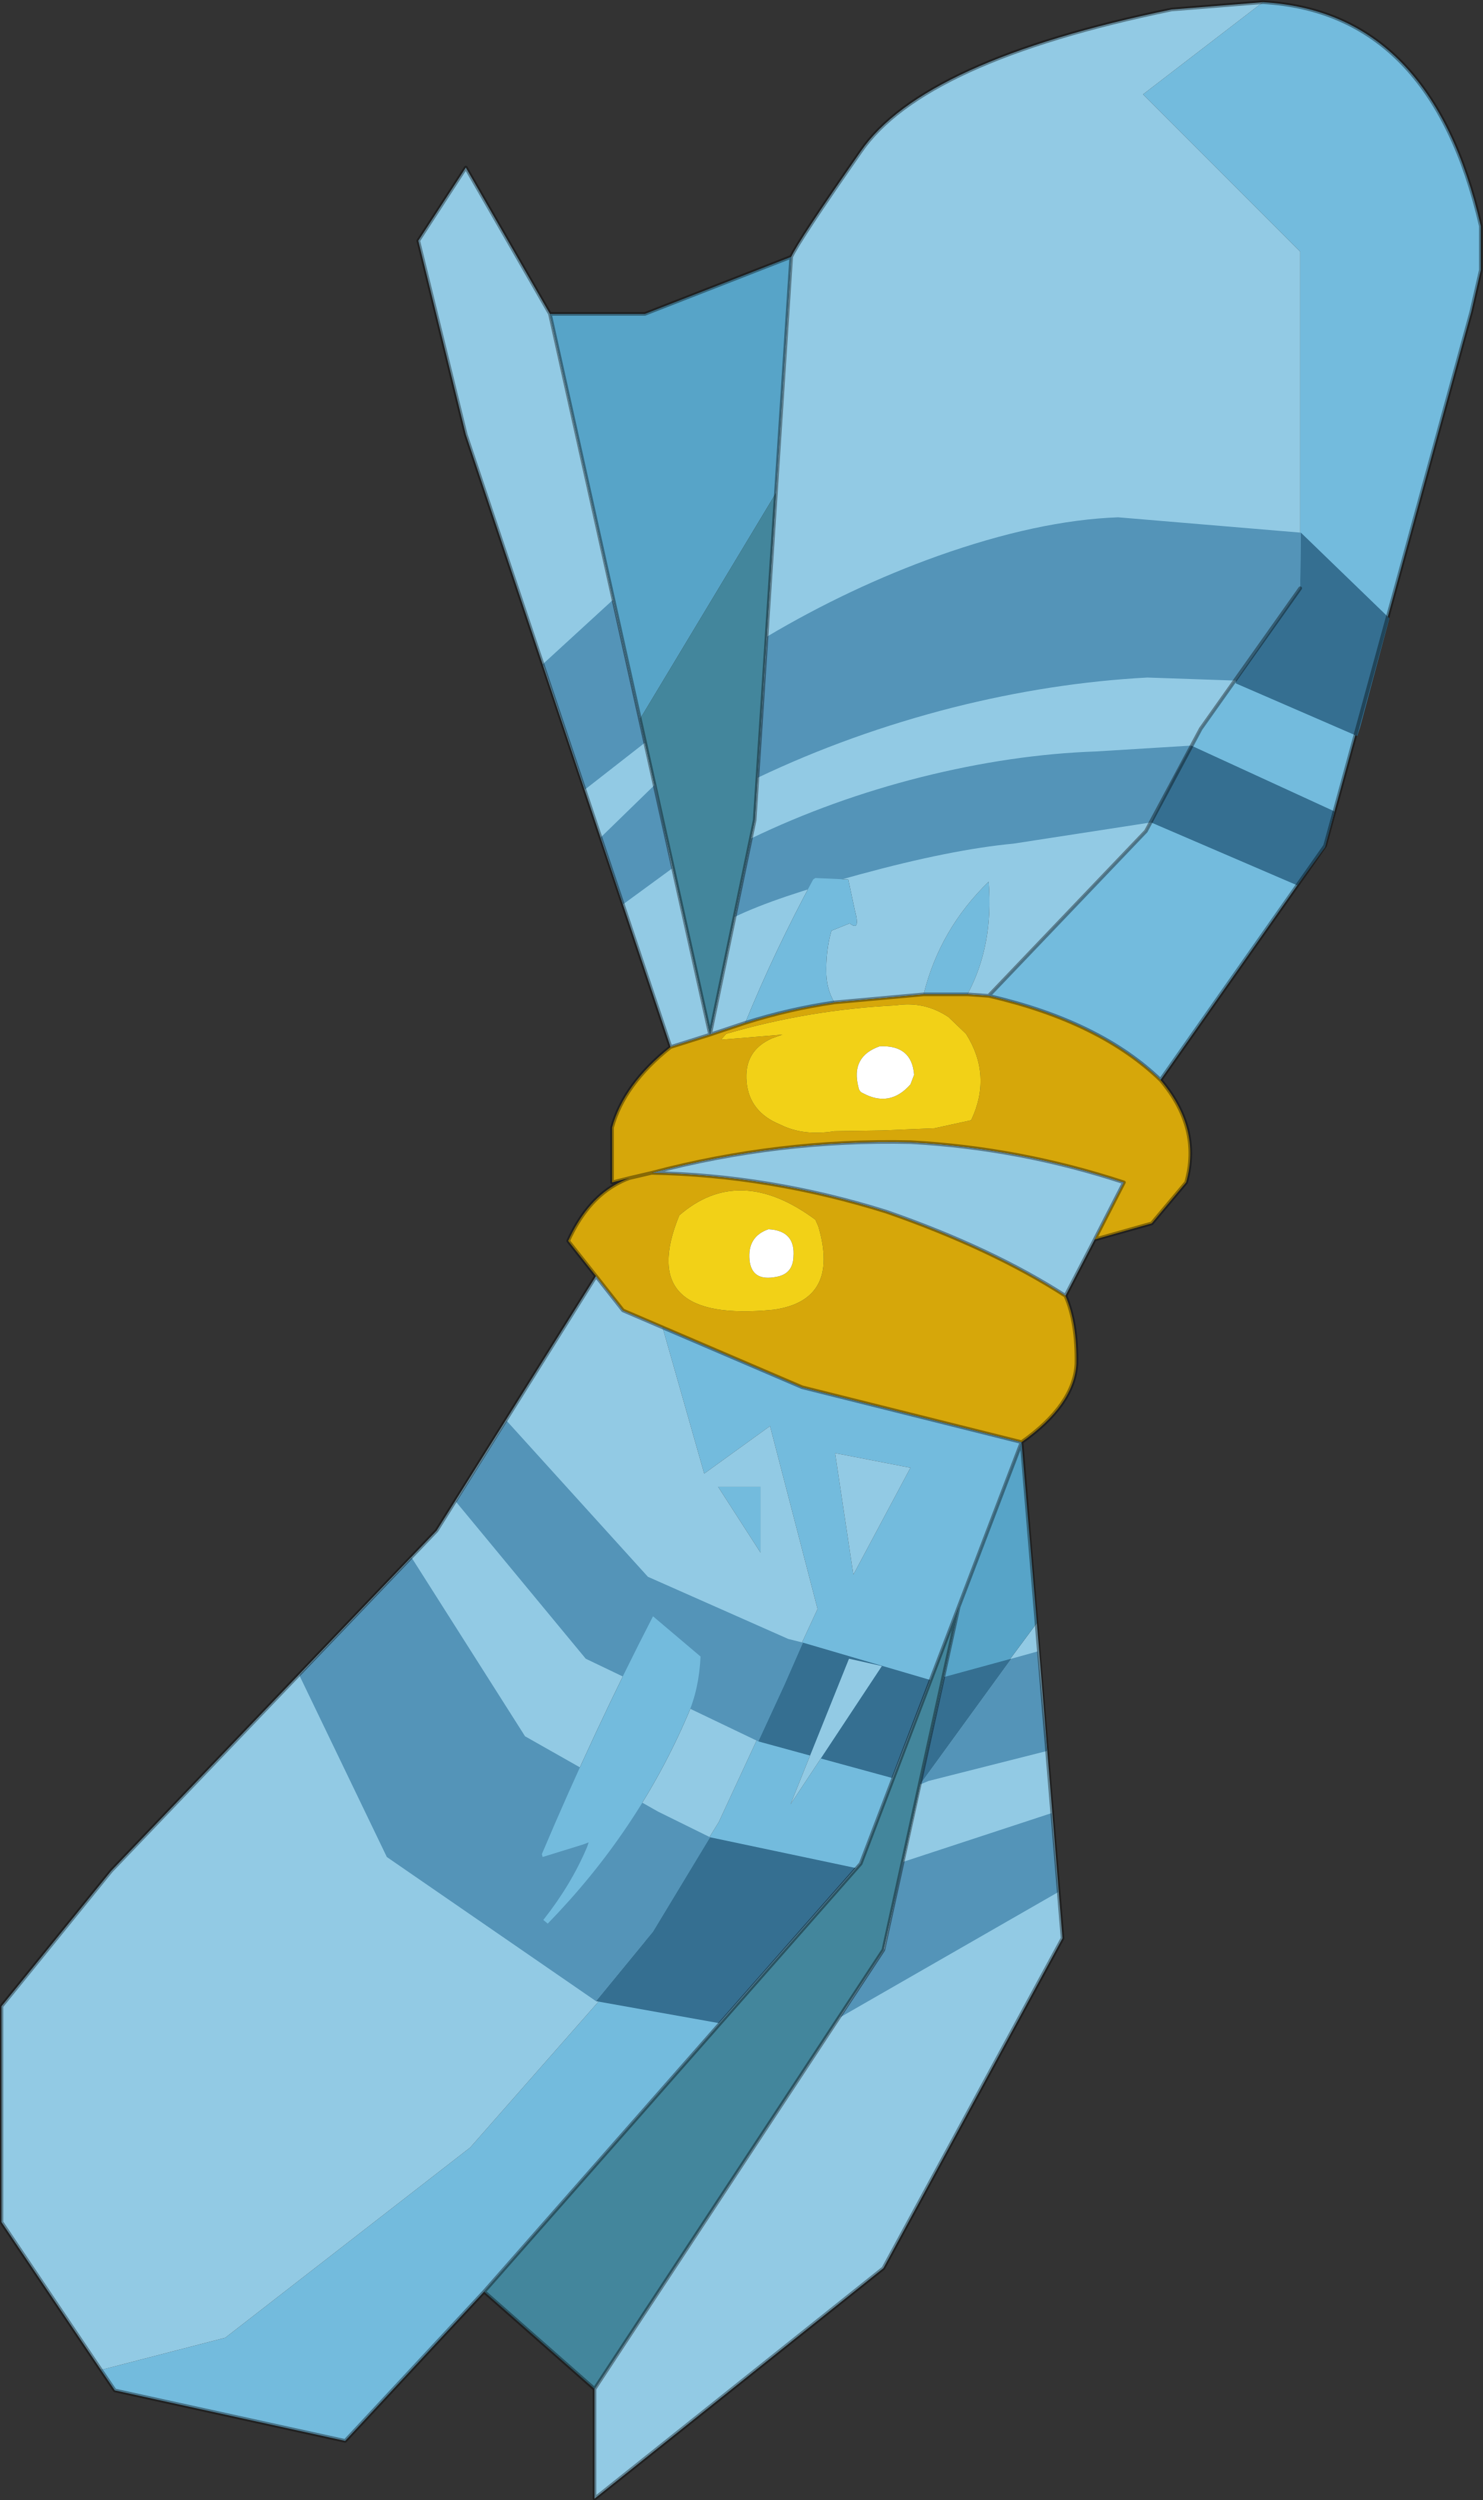 <?xml version="1.0" encoding="UTF-8" standalone="no"?>
<svg xmlns:xlink="http://www.w3.org/1999/xlink" height="170.85px" width="101.4px" xmlns="http://www.w3.org/2000/svg">
  <rect width="100%" height="100%" fill="#333333" stroke="none"/>
  <g transform="matrix(1.0, 0.0, 0.0, 1.0, 0.1, 0.1)">
    <path d="M67.5 67.95 L78.25 56.7 82.0 49.7 88.8 40.1 88.8 17.1 78.05 6.35 86.25 0.05 Q97.8 0.7 101.15 15.35 L101.15 18.35 100.5 21.2 90.5 57.7 79.25 73.7 Q75.1 69.7 67.5 67.95 M63.05 67.85 Q64.15 63.4 67.5 60.15 67.85 64.5 66.05 67.85 L65.6 67.85 63.05 67.85 M45.2 90.6 L54.75 94.7 69.75 98.45 65.45 109.7 58.75 127.25 33.0 156.5 23.5 166.7 7.75 163.25 6.8 161.85 15.3 159.65 32.05 146.65 43.05 134.15 49.05 124.4 55.8 109.85 52.55 97.35 48.05 100.6 45.2 90.6 M58.25 107.5 L62.15 100.2 57.0 99.2 58.25 107.5 M51.9 101.5 L51.9 106.0 49.0 101.5 51.9 101.5 M60.2 113.75 L57.95 113.25 53.95 123.2 60.2 113.75" fill="#73bbdd" fill-rule="evenodd" stroke="none"/>
    <path d="M86.25 0.05 L78.05 6.35 88.8 17.1 88.8 40.1 82.0 49.7 78.25 56.7 67.5 67.95 66.05 67.85 Q67.85 64.5 67.5 60.15 64.15 63.4 63.05 67.85 L56.95 68.4 Q56.45 67.55 56.4 66.5 56.35 64.9 56.75 63.5 L58.0 63.0 Q58.75 63.6 58.35 62.1 L57.9 60.0 55.65 59.9 55.5 60.0 Q52.9 64.8 50.85 69.8 L48.45 70.6 51.5 55.95 52.95 33.6 54.0 17.45 Q54.5 16.35 58.75 10.25 63.0 4.05 80.0 0.55 L86.25 0.05 M45.75 71.45 L31.75 29.6 28.5 16.35 31.75 11.35 37.5 21.35 43.65 49.05 48.45 70.6 45.75 71.45 M40.65 87.1 L42.5 89.45 45.2 90.6 48.05 100.6 52.55 97.35 55.8 109.85 49.05 124.4 43.05 134.15 32.05 146.65 15.3 159.65 6.8 161.85 0.0 151.75 0.0 137.0 7.5 127.75 29.75 104.5 40.65 87.1 M72.75 88.45 Q67.7 85.2 60.5 82.7 52.5 80.2 44.45 80.05 53.15 77.75 62.15 77.95 69.6 78.35 76.75 80.7 L74.75 84.6 72.75 88.45 M62.9 121.45 L70.8 110.8 72.55 132.35 60.3 154.9 40.55 170.65 40.55 163.15 60.3 133.15 62.9 121.45 M58.25 107.5 L57.0 99.2 62.15 100.2 58.25 107.5 M51.9 101.5 L49.0 101.5 51.9 106.0 51.9 101.5 M37.35 131.35 Q43.5 125.05 46.9 117.15 47.7 115.35 47.8 113.1 L44.55 110.35 Q40.55 118.1 36.95 126.6 L36.8 126.85 37.0 126.8 39.75 125.95 40.05 126.1 Q38.95 128.7 37.05 131.1 L35.8 132.85 37.35 131.35" fill="#92cae4" fill-rule="evenodd" stroke="none"/>
    <path d="M54.0 17.45 L52.95 33.6 43.65 49.05 37.5 21.35 44.0 21.35 54.0 17.45 M62.9 121.45 L65.45 109.7 69.75 98.45 70.8 110.8 62.9 121.45" fill="#57a4c8" fill-rule="evenodd" stroke="none"/>
    <path d="M52.95 33.6 L51.5 55.95 48.45 70.6 43.65 49.05 52.95 33.6 M65.45 109.7 L62.9 121.45 60.3 133.15 40.55 163.15 33.0 156.5 58.75 127.25 65.45 109.7" fill="#43869c" fill-rule="evenodd" stroke="none"/>
    <path d="M48.45 70.6 L50.85 69.8 Q53.85 68.85 56.95 68.4 L63.05 67.85 65.6 67.85 66.05 67.85 67.5 67.95 Q75.1 69.7 79.25 73.7 82.05 77.0 81.0 80.7 L78.65 83.5 74.75 84.6 76.75 80.7 Q69.6 78.35 62.15 77.95 53.15 77.75 44.45 80.05 52.5 80.2 60.5 82.7 67.7 85.2 72.75 88.45 73.55 90.3 73.5 93.1 73.35 95.9 69.75 98.45 L54.75 94.7 45.2 90.6 42.5 89.45 40.65 87.1 38.75 84.7 Q39.95 82.05 41.9 80.9 42.4 80.6 42.95 80.4 L41.75 80.7 41.75 76.95 Q42.55 74.0 45.75 71.45 L48.45 70.6 M61.15 68.6 Q55.2 68.9 49.55 70.55 L49.2 70.95 53.4 70.6 52.7 70.85 Q50.75 71.7 50.95 73.85 51.15 75.9 53.25 76.75 54.85 77.55 56.95 77.2 L60.2 77.15 63.8 77.0 66.3 76.45 Q67.75 73.4 65.95 70.55 L64.75 69.4 Q63.1 68.3 61.15 68.6 M55.65 83.25 Q50.45 79.4 46.35 82.95 43.3 90.35 52.8 89.4 57.35 88.75 55.85 83.7 L55.65 83.25" fill="#d6a70a" fill-rule="evenodd" stroke="none"/>
    <path d="M62.15 74.0 L62.4 73.35 Q62.25 71.3 60.05 71.4 58.05 72.1 58.6 74.2 58.65 74.5 58.9 74.6 60.75 75.6 62.15 74.0 M61.15 68.6 Q63.1 68.3 64.75 69.4 L65.95 70.55 Q67.75 73.4 66.3 76.45 L63.8 77.0 60.2 77.15 56.95 77.2 Q54.85 77.55 53.25 76.75 51.15 75.9 50.95 73.85 50.75 71.7 52.7 70.85 L53.4 70.6 49.2 70.95 49.55 70.55 Q55.2 68.9 61.15 68.6 M52.45 83.9 Q51.0 84.4 51.15 86.0 51.3 87.5 53.0 87.15 54.1 86.95 54.15 85.8 54.3 84.0 52.45 83.9 M55.65 83.25 L55.85 83.7 Q57.35 88.75 52.8 89.4 43.3 90.35 46.35 82.95 50.45 79.4 55.65 83.25" fill="#f2d117" fill-rule="evenodd" stroke="none"/>
    <path d="M62.15 74.0 Q60.75 75.6 58.9 74.6 58.65 74.5 58.6 74.2 58.05 72.1 60.05 71.4 62.25 71.3 62.4 73.35 L62.15 74.0 M52.45 83.9 Q54.3 84.0 54.15 85.8 54.1 86.95 53.0 87.15 51.3 87.5 51.15 86.0 51.0 84.4 52.45 83.9" fill="#ffffff" fill-rule="evenodd" stroke="none"/>
    <path d="M39.75 125.95 L40.15 125.8 40.05 126.1 39.75 125.95" fill="#f1eac2" fill-rule="evenodd" stroke="none"/>
    <path d="M36.95 126.6 L37.0 126.8 36.8 126.85 36.95 126.6 M37.05 131.1 L37.35 131.35 35.8 132.85 37.05 131.1" fill="#ddd195" fill-rule="evenodd" stroke="none"/>
    <path d="M88.85 36.3 L88.8 40.1 84.4 46.4 84.15 46.4 78.35 46.2 Q71.8 46.55 65.05 48.25 58.0 50.05 51.7 53.05 L52.35 43.4 Q58.0 40.05 64.0 37.9 70.9 35.45 76.35 35.25 L88.85 36.3 M78.6 56.1 L69.2 57.55 Q64.95 57.95 58.7 59.65 52.95 61.2 50.15 62.55 L51.25 57.2 Q56.75 54.55 62.9 53.0 69.1 51.45 74.85 51.25 L81.35 50.85 80.3 52.75 78.6 56.1 M37.0 45.3 L41.8 40.9 44.0 50.65 39.9 53.85 37.1 45.45 37.0 45.3 M41.05 57.3 L40.95 57.15 44.7 53.5 45.85 59.25 42.5 61.7 41.05 57.3 M62.8 121.85 L69.05 113.25 70.85 112.75 71.5 119.55 63.4 121.6 62.8 121.85 M51.75 118.9 L39.95 113.25 31.1 102.55 31.1 102.5 34.55 97.0 44.2 107.65 53.8 111.9 54.8 112.15 53.55 115.0 51.75 118.9 M57.35 137.75 L60.4 133.05 61.6 127.15 71.8 123.8 72.25 129.2 57.35 137.75 M48.45 125.45 L44.55 131.9 40.65 136.65 26.35 126.8 20.4 114.45 20.4 114.35 28.05 106.35 35.8 118.55 44.9 123.7 48.45 125.45" fill="#5494b8" fill-rule="evenodd" stroke="none"/>
    <path d="M84.4 46.4 L88.8 40.1 88.85 36.3 94.9 42.15 92.9 49.6 92.7 50.2 84.4 46.6 84.4 46.4 M81.35 50.85 L91.15 55.35 90.5 57.8 88.6 60.4 78.6 56.1 80.3 52.75 81.35 50.85 M62.8 121.85 L64.45 114.5 68.85 113.3 69.05 113.25 62.8 121.85 M54.8 112.15 L63.5 114.7 60.9 121.4 51.75 118.9 53.55 115.0 54.8 112.15 M48.45 125.45 L58.4 127.55 49.05 138.15 40.65 136.65 44.55 131.9 48.45 125.45" fill="#356f91" fill-rule="evenodd" stroke="none"/>
    <path d="M50.85 69.8 Q52.9 64.8 55.5 60.0 L55.65 59.9 57.9 60.0 58.35 62.1 Q58.75 63.6 58.0 63.0 L56.75 63.5 Q56.35 64.9 56.4 66.5 56.45 67.55 56.95 68.4 53.85 68.85 50.85 69.8 M47.8 113.1 Q47.7 115.35 46.9 117.15 43.5 125.05 37.35 131.35 L37.05 131.1 Q38.95 128.7 40.05 126.1 L40.15 125.8 39.75 125.95 37.0 126.8 36.95 126.6 Q40.55 118.1 44.55 110.35 L47.8 113.1" fill="#73bbdd" fill-rule="evenodd" stroke="none"/>
    <path d="M60.2 113.75 L53.95 123.2 57.95 113.25 60.2 113.75" fill="#92cae4" fill-rule="evenodd" stroke="none"/>
    <path d="M101.15 15.35 L101.15 18.35 100.5 21.2 90.5 57.7 79.25 73.7 Q82.05 77.0 81.0 80.7 L78.65 83.5 74.75 84.6 72.75 88.45 Q73.55 90.3 73.5 93.1 73.35 95.9 69.75 98.45 L72.55 132.35 60.3 154.9 40.55 170.65 40.55 163.15 33.0 156.5 23.5 166.7 7.75 163.25 6.8 161.85 0.0 151.75 0.0 137.0 7.5 127.75 29.75 104.5 40.65 87.1 38.75 84.7 Q39.95 82.05 41.9 80.9 42.4 80.6 42.95 80.4 L41.75 80.7 41.75 76.95 Q42.55 74.0 45.75 71.45 L31.75 29.6 28.5 16.35 31.75 11.35 37.5 21.35 44.0 21.35 54.0 17.45 Q54.5 16.35 58.75 10.25 63.0 4.05 80.0 0.55 L86.25 0.05 Q97.8 0.7 101.15 15.35 M56.95 68.4 L63.05 67.85 65.6 67.85 66.05 67.85 67.5 67.95 78.25 56.7 82.0 49.7 88.8 40.1 M67.5 67.95 Q75.1 69.7 79.25 73.7 M56.95 68.4 Q53.85 68.85 50.85 69.8 L48.45 70.6 45.75 71.45 M54.0 17.45 L51.5 55.95 48.45 70.6 37.5 21.35 M74.75 84.6 L76.75 80.7 Q69.6 78.35 62.15 77.95 53.15 77.75 44.45 80.05 52.5 80.2 60.5 82.7 67.7 85.2 72.75 88.45 M40.65 87.1 L42.5 89.45 54.75 94.7 69.75 98.45 65.45 109.7 60.3 133.15 40.55 163.15 M42.95 80.4 L44.45 80.05 M65.45 109.7 L58.75 127.25 33.0 156.5" fill="none" stroke="#000000" stroke-linecap="round" stroke-linejoin="round" stroke-opacity="0.373" stroke-width="0.25"/>
  </g>
</svg>
